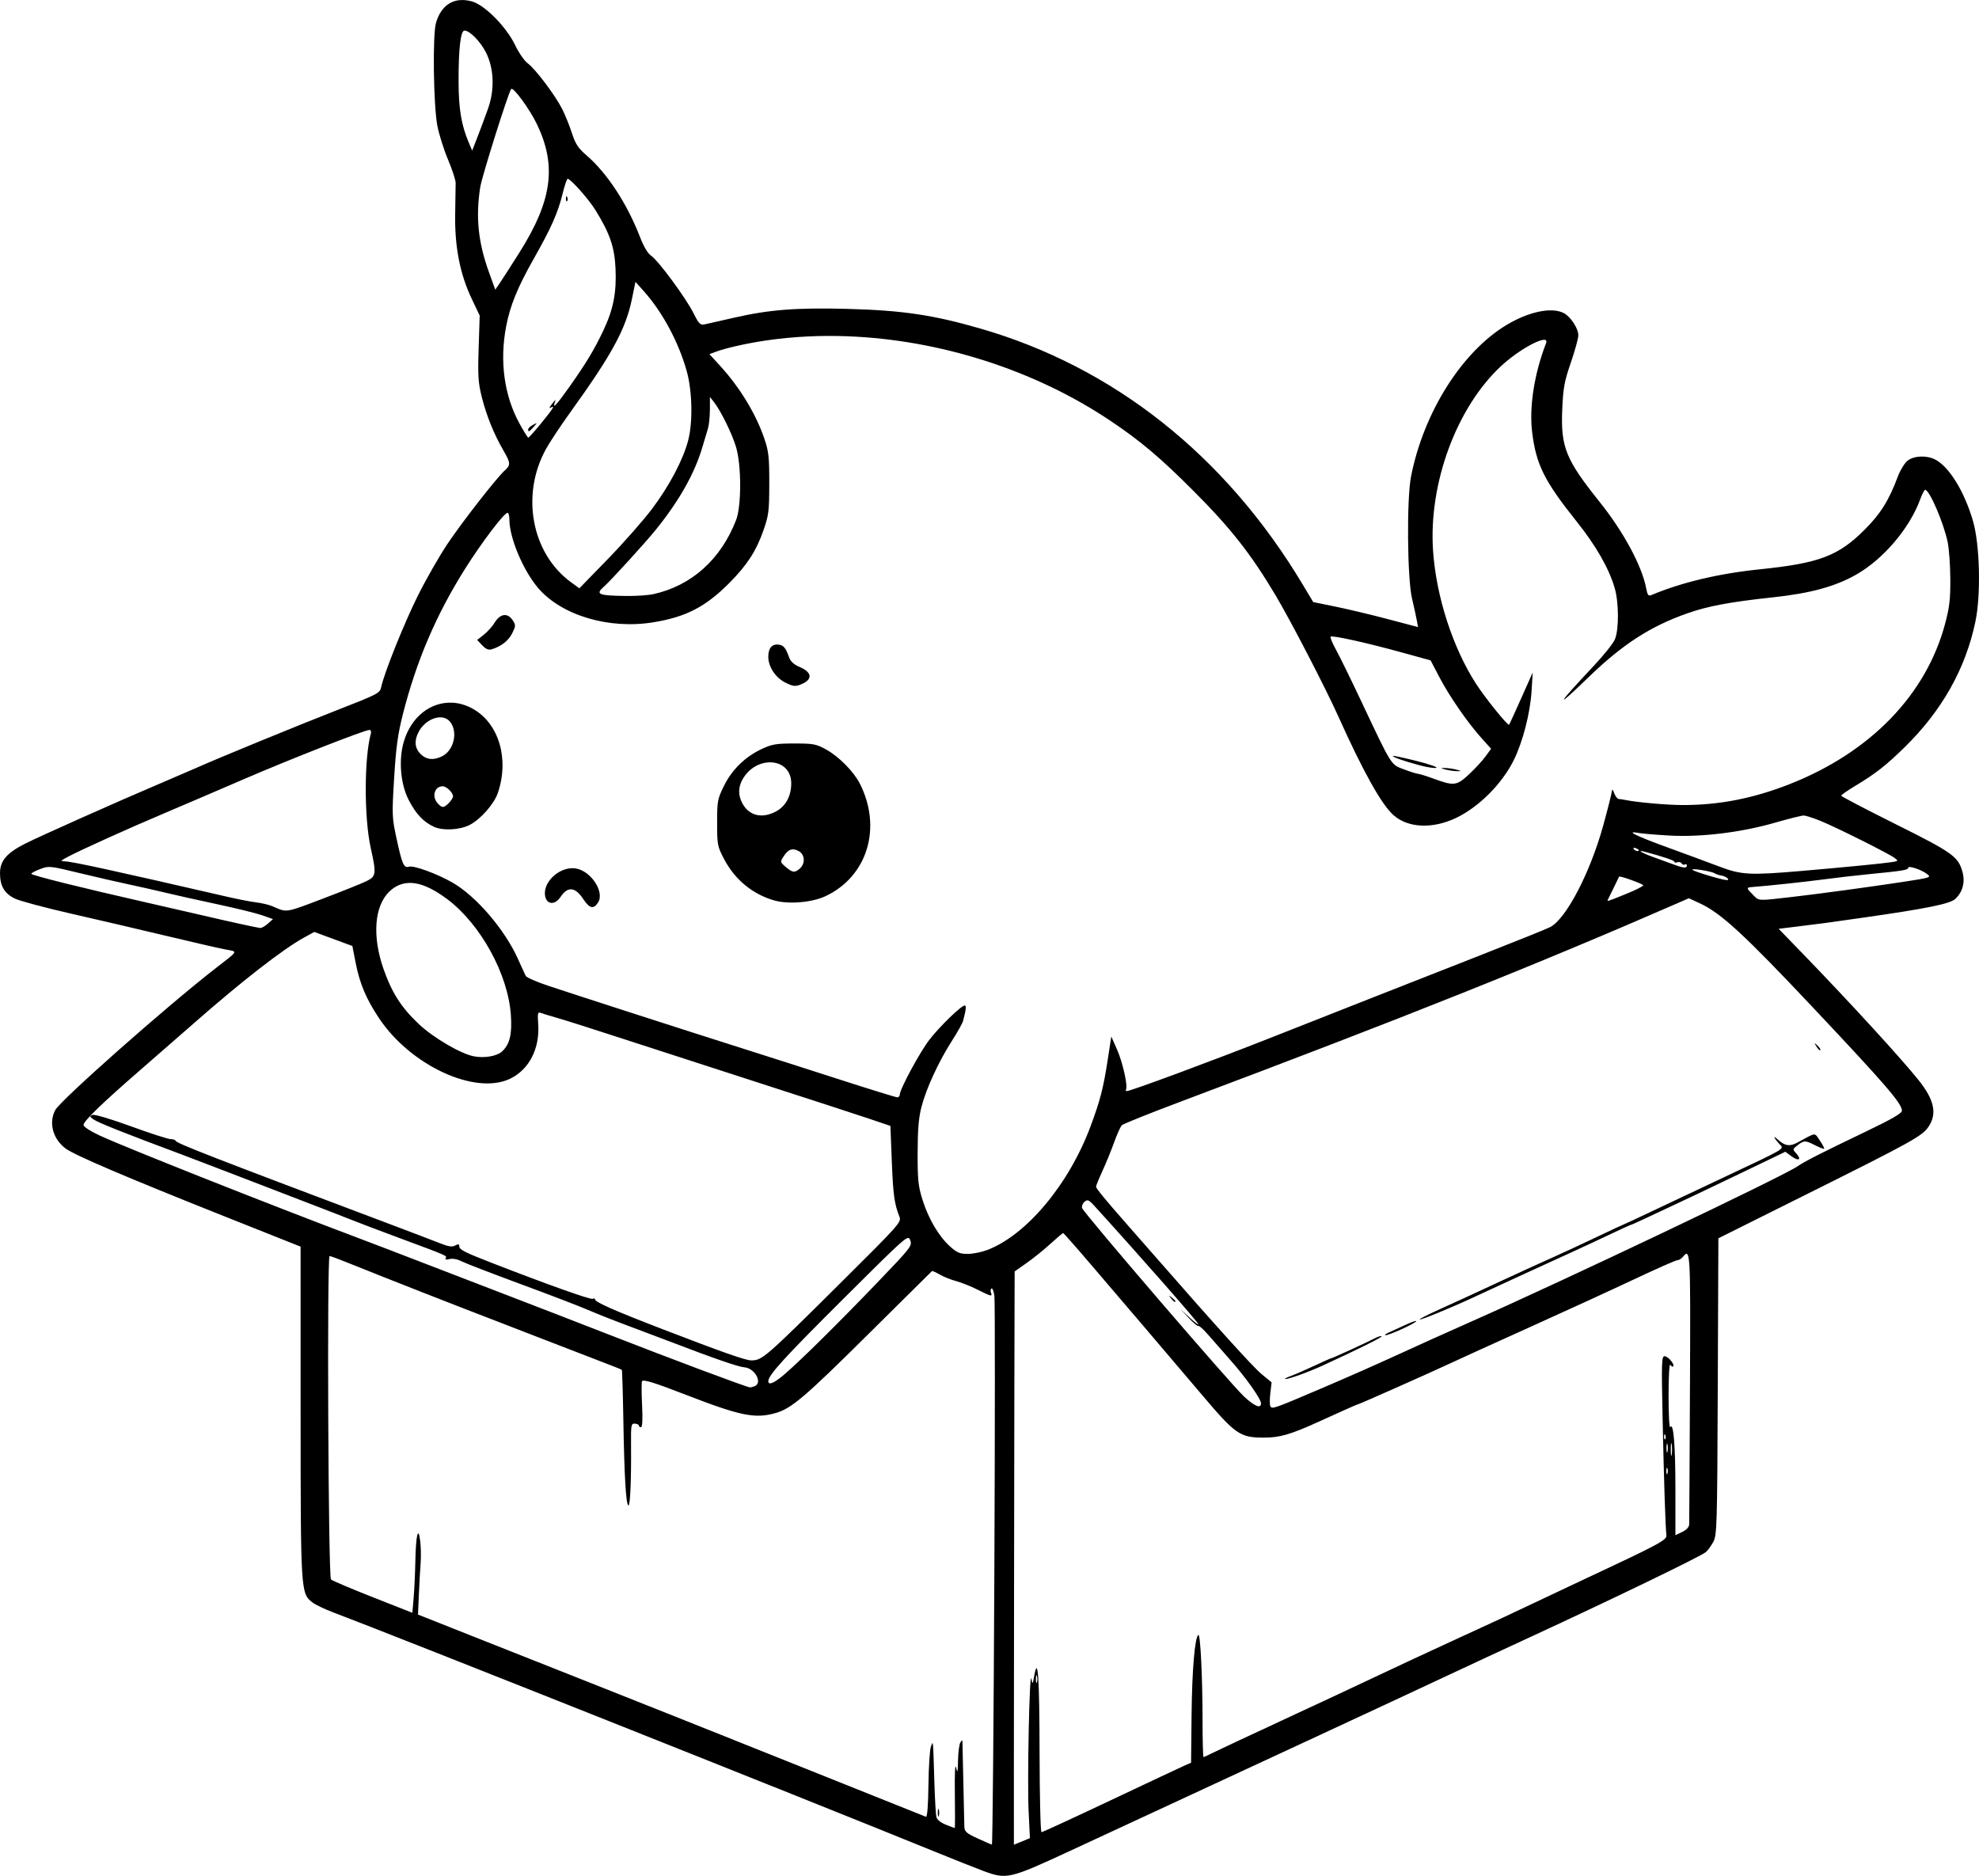 <?xml version="1.0" encoding="UTF-8" standalone="no"?>
<!-- Created with Inkscape (http://www.inkscape.org/) -->

<svg
   width="250.802mm"
   height="237.742mm"
   viewBox="0 0 250.802 237.742"
   version="1.1"
   id="svg1"
   xml:space="preserve"
   xmlns="http://www.w3.org/2000/svg"
   xmlns:svg="http://www.w3.org/2000/svg"><defs
     id="defs1" /><g
     id="layer1"
     transform="translate(-716.773,128.578)"><path
       id="path281"
       style="fill:#000000"
       d="m 775.017,-128.561 c -1.43,0.14 -2.487,1.142 -2.994,2.9 -0.438,1.517 -0.318,10.434 0.174,13.007 0.209,1.094 0.818,3.027 1.352,4.296 0.534,1.269 0.97,2.605 0.969,2.969 -10e-4,0.364 -0.029,2.15 -0.06,3.969 -0.071,4.102 0.614,7.605 2.098,10.716 l 1.009,2.117 -0.132,4.12 c -0.115,3.582 -0.06,4.403 0.418,6.294 0.586,2.317 1.542,4.664 2.743,6.729 0.885,1.522 0.905,1.805 0.178,2.461 -1.056,0.952 -5.458,6.592 -7.311,9.368 -1.02,1.528 -2.689,4.445 -3.707,6.482 -1.739,3.478 -4.304,9.868 -4.675,11.644 -0.159,0.76 -0.408,0.891 -5.517,2.883 -4.883,1.904 -15.205,6.138 -17.786,7.297 -0.582,0.261 -2.666,1.158 -4.63,1.993 -5.517,2.344 -15.182,6.654 -17.18,7.66 -2.341,1.179 -3.193,2.178 -3.193,3.747 0,1.629 0.57,2.591 1.911,3.228 0.622,0.295 3.811,1.148 7.085,1.894 3.274,0.746 8.632,1.997 11.906,2.78 3.274,0.782 6.659,1.563 7.523,1.734 1.787,0.354 1.934,0.049 -1.205,2.494 -6.294,4.904 -19.591,16.673 -20.228,17.904 -0.836,1.616 -0.297,3.626 1.298,4.842 1.091,0.832 7.693,3.652 20.215,8.636 l 9.588,3.816 0.003,20.92 c 0.004,22.802 0.016,23.009 1.476,24.158 0.367,0.289 1.526,0.849 2.574,1.244 7.771,2.932 60.629,23.957 76.254,30.33 2.474,1.009 5.272,2.121 6.218,2.471 h 5.1e-4 c 2.965,1.097 3.285,1.023 10.918,-2.508 7.613,-3.522 22.88,-10.604 29.828,-13.836 3.129,-1.455 8.07,-3.753 10.98,-5.105 2.91,-1.352 6.601,-3.075 8.202,-3.83 1.601,-0.755 5.827,-2.719 9.393,-4.366 10.542,-4.869 21.549,-10.196 22.25,-10.769 0.232,-0.19 0.649,-0.762 0.926,-1.271 0.48,-0.882 0.507,-1.824 0.58,-19.711 l 0.077,-18.785 11.327,-5.65 c 13.227,-6.598 14.51,-7.31 15.307,-8.492 1.1,-1.632 0.738,-3.381 -1.207,-5.834 -2.101,-2.651 -8.736,-9.901 -14.672,-16.032 l -3.114,-3.216 2.584,-0.318 c 3.12,-0.383 3.192,-0.393 8.009,-1.08 8.162,-1.164 11.126,-1.765 11.793,-2.391 0.929,-0.872 1.261,-2.107 0.915,-3.393 -0.53,-1.967 -1.227,-2.467 -8.506,-6.095 -3.776,-1.882 -6.868,-3.5 -6.87,-3.595 -0.002,-0.095 0.805,-0.658 1.795,-1.253 2.529,-1.519 3.879,-2.573 6.202,-4.845 4.766,-4.661 7.768,-9.986 9.015,-15.991 0.71,-3.419 0.558,-9.719 -0.305,-12.7 -1.086,-3.748 -3.015,-6.894 -4.791,-7.812 -1.085,-0.561 -2.693,-0.494 -3.506,0.145 -0.374,0.294 -0.924,1.188 -1.223,1.985 -1.143,3.055 -2.197,4.744 -4.224,6.768 -3.328,3.323 -5.757,4.241 -13.255,5.01 -5.218,0.535 -9.948,1.659 -13.796,3.279 -0.34,0.143 -0.47,-0.031 -0.618,-0.826 -0.527,-2.841 -2.867,-7.192 -5.912,-10.993 -4.29,-5.354 -4.94,-6.962 -4.736,-11.711 0.118,-2.744 0.266,-3.551 1.088,-5.939 0.523,-1.52 0.951,-3.08 0.951,-3.466 0,-0.877 -0.993,-2.385 -1.86,-2.824 -1.542,-0.78 -4.447,-0.169 -7.261,1.529 -5.649,3.408 -10.478,11.071 -12.077,19.167 -0.564,2.856 -0.486,12.9 0.12,15.478 0.257,1.091 0.533,2.355 0.614,2.808 l 0.147,0.823 -3.799,-1.004 c -2.089,-0.552 -5.078,-1.266 -6.641,-1.585 l -2.842,-0.581 -1.367,-2.281 c -9.778,-16.31 -23.934,-27.528 -40.895,-32.408 -5.918,-1.703 -9.787,-2.276 -16.617,-2.465 -6.569,-0.181 -10.052,0.087 -14.547,1.12 -1.601,0.368 -3.229,0.737 -3.619,0.82 -0.649,0.138 -0.776,0.018 -1.504,-1.423 -0.985,-1.952 -4.476,-6.679 -5.36,-7.258 -0.414,-0.271 -0.933,-1.146 -1.41,-2.376 -1.649,-4.255 -4.168,-8.1 -6.783,-10.352 -1.058,-0.911 -1.397,-1.429 -1.845,-2.815 -0.302,-0.934 -0.855,-2.304 -1.229,-3.044 -0.886,-1.752 -3.385,-5.069 -4.367,-5.794 -0.424,-0.313 -1.139,-1.345 -1.591,-2.294 -1.107,-2.326 -3.874,-5.124 -5.502,-5.562 -0.553,-0.149 -1.072,-0.199 -1.548,-0.152 z m 0.625,3.857 c 0.651,0 2.001,1.372 2.703,2.747 1.038,2.033 1.139,4.734 0.268,7.175 -0.363,1.019 -0.962,2.626 -1.33,3.572 l -0.67,1.72 -0.427,-1.004 c -0.945,-2.222 -1.288,-4.266 -1.297,-7.727 -0.01,-4.191 0.256,-6.482 0.753,-6.482 z m 5.905,7.414 c 0.233,-0.357 2.348,2.522 3.279,4.465 2.525,5.266 1.918,9.693 -2.234,16.267 -1.012,1.603 -2.113,3.315 -2.445,3.804 l -0.605,0.89 -0.803,-2.217 c -1.368,-3.782 -1.696,-6.974 -1.105,-10.779 0.206,-1.326 3.503,-11.802 3.912,-12.43 z m 7.166,11.371 c 0.374,0 2.657,2.572 3.522,3.969 1.812,2.926 2.419,4.682 2.542,7.354 0.143,3.101 -0.259,5.176 -1.52,7.859 -1.149,2.444 -2.179,4.155 -4.337,7.207 -1.568,2.218 -2.161,2.858 -1.853,2.001 0.184,-0.513 0.144,-0.486 -0.451,0.302 -0.243,0.321 -0.264,0.439 -0.057,0.315 0.617,-0.37 0.335,0.095 -1.181,1.951 -0.832,1.018 -1.576,1.849 -1.654,1.848 -0.078,-9.74e-4 -0.592,-0.827 -1.141,-1.836 -1.918,-3.523 -2.507,-7.866 -1.663,-12.274 0.504,-2.633 1.457,-4.963 3.525,-8.614 2.189,-3.866 3.041,-5.784 3.621,-8.164 0.258,-1.055 0.549,-1.918 0.648,-1.918 z m -0.163,2.217 c -0.028,0.028 -0.046,0.12 -0.053,0.274 -0.011,0.279 0.051,0.435 0.139,0.347 0.088,-0.088 0.097,-0.316 0.021,-0.507 -0.042,-0.106 -0.079,-0.143 -0.107,-0.115 z m 8.757,10.842 1.132,1.274 c 2.33,2.624 4.364,6.438 5.371,10.071 0.707,2.553 0.781,6.49 0.165,8.8 -0.658,2.469 -2.388,5.736 -4.574,8.638 -1.099,1.458 -3.62,4.319 -5.602,6.357 l -3.604,3.705 -1.058,-0.772 c -5.003,-3.648 -6.392,-11.089 -3.157,-16.909 0.497,-0.895 1.878,-2.978 3.069,-4.63 5.268,-7.31 7.022,-10.531 7.805,-14.334 z m 26.898,6.902 c 11.625,0.443 23.662,4.237 33.336,10.737 3.836,2.577 6.314,4.675 10.586,8.962 4.648,4.664 7.195,7.912 10.316,13.153 1.912,3.211 6.307,11.697 7.933,15.316 3.149,7.009 5.495,11.205 7.006,12.532 1.84,1.616 4.913,1.759 7.872,0.366 2.901,-1.365 5.874,-4.333 7.366,-7.356 1.133,-2.293 2.078,-5.957 2.248,-8.717 l 0.147,-2.381 -1.456,3.267 c -0.801,1.797 -1.495,3.306 -1.543,3.354 -0.156,0.156 -3.032,-3.409 -4.167,-5.166 -2.965,-4.591 -5.056,-11.046 -5.461,-16.853 -0.594,-8.541 2.966,-18.207 8.642,-23.462 2.496,-2.311 6.178,-4.178 5.676,-2.878 -1.493,3.864 -2.154,8.087 -1.764,11.274 0.502,4.1 1.536,6.182 5.602,11.276 2.489,3.118 4.104,5.932 4.854,8.457 0.538,1.813 0.557,5.276 0.035,6.524 -0.215,0.514 -1.435,2.044 -2.712,3.4 -4.734,5.026 -5.03,5.666 -0.666,1.439 4.328,-4.192 7.842,-6.469 12.532,-8.123 2.641,-0.931 5.41,-1.449 10.908,-2.041 4.709,-0.506 7.823,-1.354 10.474,-2.851 3.448,-1.947 6.775,-5.838 8.133,-9.512 0.256,-0.691 0.544,-1.257 0.642,-1.257 0.554,0 2.356,4.182 2.866,6.653 0.17,0.821 0.317,2.905 0.329,4.63 0.017,2.581 -0.101,3.591 -0.664,5.701 -2.396,8.978 -9.449,16.266 -19.638,20.292 -4.628,1.828 -8.953,2.679 -13.604,2.674 -1.989,-0.002 -5.771,-0.336 -7.283,-0.644 -0.291,-0.059 -0.668,-0.117 -0.838,-0.128 -0.17,-0.011 -0.428,-0.348 -0.575,-0.748 -0.168,-0.46 -0.273,-0.557 -0.286,-0.264 -0.011,0.255 -0.505,2.22 -1.096,4.366 -1.652,5.995 -4.71,11.852 -6.73,12.89 -0.437,0.224 -4.306,1.785 -8.599,3.47 -9.674,3.795 -17.874,7.022 -26.855,10.568 -7.324,2.892 -17.702,6.739 -18.18,6.739 -0.132,0 -0.186,-0.089 -0.12,-0.198 0.256,-0.423 -0.412,-3.422 -1.119,-5.028 l -0.743,-1.687 -0.448,2.916 c -0.553,3.604 -0.953,5.157 -2.171,8.437 -2.734,7.361 -8.117,13.81 -13.113,15.709 -0.707,0.269 -1.82,0.489 -2.473,0.489 -0.992,0 -1.361,-0.157 -2.245,-0.956 -1.418,-1.281 -2.729,-3.51 -3.483,-5.923 -0.537,-1.72 -0.618,-2.514 -0.61,-5.953 0.007,-2.962 0.132,-4.439 0.492,-5.821 0.605,-2.324 2.168,-5.714 3.833,-8.316 0.705,-1.101 1.346,-2.241 1.425,-2.532 0.383,-1.406 0.446,-1.984 0.219,-1.984 -0.434,0 -3.189,2.67 -4.475,4.338 -1.221,1.584 -3.754,6.276 -3.754,6.956 0,0.191 -0.141,0.348 -0.314,0.348 -0.172,0 -3.417,-1.002 -7.21,-2.226 -3.793,-1.224 -9.397,-3.018 -12.452,-3.985 -6.679,-2.114 -20.929,-6.711 -24.602,-7.936 -1.453,-0.485 -2.724,-1.042 -2.825,-1.239 -0.101,-0.196 -0.539,-1.152 -0.973,-2.124 -1.676,-3.747 -5.313,-7.99 -8.329,-9.716 -1.949,-1.115 -4.897,-2.194 -5.484,-2.007 -0.661,0.21 -0.883,-0.288 -1.592,-3.576 -0.575,-2.665 -0.587,-2.978 -0.301,-7.673 0.237,-3.89 0.464,-5.546 1.105,-8.07 1.719,-6.76 4.203,-12.577 7.858,-18.393 2.102,-3.346 4.976,-7.139 5.408,-7.139 0.129,0 0.235,0.391 0.235,0.87 0,2.304 1.743,6.446 3.649,8.673 2.963,3.461 8.956,5.247 14.564,4.34 4.197,-0.679 6.698,-1.983 9.756,-5.087 2.182,-2.214 3.319,-3.98 4.218,-6.548 0.678,-1.938 0.741,-2.44 0.747,-5.953 0.005,-3.354 -0.073,-4.069 -0.623,-5.689 -1.067,-3.141 -3.095,-6.482 -5.595,-9.217 l -1.365,-1.493 0.68,-0.258 c 1.302,-0.495 3.868,-1.083 6.359,-1.457 1.815,-0.272 3.663,-0.45 5.532,-0.536 1.636,-0.075 3.288,-0.08 4.949,-0.017 z m -17.461,7.687 0.517,0.661 c 0.872,1.114 2.296,4.015 2.793,5.689 0.693,2.335 0.695,7.474 0.003,9.26 -1.927,4.977 -5.649,8.313 -10.468,9.38 -0.655,0.145 -2.203,0.251 -3.44,0.235 -3.568,-0.047 -3.951,-0.206 -2.844,-1.18 0.894,-0.787 5.269,-5.585 6.605,-7.244 2.963,-3.677 4.898,-7.115 5.88,-10.451 0.257,-0.873 0.574,-1.933 0.705,-2.355 0.13,-0.422 0.24,-1.493 0.243,-2.381 z m -21.98,3.342 c -0.011,-0.032 -0.16,0.045 -0.456,0.201 -0.327,0.172 -0.595,0.428 -0.595,0.568 0,0.376 0.127,0.318 0.687,-0.313 0.251,-0.282 0.376,-0.424 0.364,-0.456 z m -4.126,24.309 c -0.4,0.047 -0.807,0.356 -1.155,0.919 -0.313,0.507 -0.945,1.215 -1.404,1.574 l -0.834,0.653 0.636,0.677 c 0.446,0.475 0.8,0.629 1.183,0.515 1.209,-0.359 2.159,-1.098 2.623,-2.04 0.454,-0.922 0.458,-1.039 0.06,-1.646 -0.317,-0.484 -0.71,-0.699 -1.11,-0.652 z m 104.763,2.732 c 0.198,-0.198 4.569,0.769 9.005,1.993 l 3.669,1.012 1.094,2.094 c 1.269,2.428 3.587,5.786 5.346,7.743 l 1.228,1.366 -0.722,0.988 c -0.397,0.543 -1.33,1.554 -2.073,2.245 -1.56,1.452 -1.916,1.499 -4.406,0.586 -0.946,-0.347 -1.864,-0.635 -2.04,-0.641 -0.176,-0.006 -0.983,-0.259 -1.793,-0.562 -1.695,-0.634 -1.5,-0.322 -5.457,-8.71 -1.27,-2.692 -2.689,-5.587 -3.153,-6.432 -0.464,-0.845 -0.777,-1.602 -0.698,-1.682 z m -69.914,1.016 c -0.863,-0.128 -1.348,0.423 -1.348,1.535 0,1.248 0.908,2.637 2.122,3.247 1.083,0.544 1.338,0.563 2.216,0.163 1.317,-0.6 1.162,-1.479 -0.374,-2.126 -0.707,-0.298 -1.139,-0.688 -1.317,-1.191 -0.434,-1.222 -0.685,-1.537 -1.3,-1.628 z m -41.425,7.351 c -2.683,-0.116 -5.189,1.759 -6.121,4.966 -0.669,2.301 -0.413,5.332 0.62,7.349 0.919,1.793 1.891,2.821 3.245,3.431 1.123,0.506 3.262,0.383 4.502,-0.258 1.366,-0.706 3.079,-2.65 3.552,-4.031 1.469,-4.289 0.16,-8.779 -3.107,-10.652 -0.882,-0.506 -1.796,-0.766 -2.69,-0.805 z m -1.208,1.878 c 0.345,0.052 0.655,0.203 0.892,0.466 1.102,1.217 0.606,3.645 -0.904,4.426 -1.088,0.563 -2.031,0.473 -2.768,-0.264 -0.739,-0.739 -0.827,-1.68 -0.258,-2.78 0.657,-1.271 2.004,-2.004 3.038,-1.848 z m -9.253,1.573 c 0.167,0 0.245,0.208 0.174,0.463 -0.856,3.064 -0.866,10.68 -0.02,14.486 0.736,3.31 0.696,3.613 -0.548,4.222 -0.582,0.285 -2.904,1.22 -5.159,2.076 -5.249,1.994 -4.825,1.925 -6.747,1.102 -0.437,-0.187 -1.355,-0.407 -2.041,-0.49 -0.686,-0.083 -2.294,-0.392 -3.572,-0.687 -14.801,-3.409 -19.807,-4.5 -20.709,-4.516 -0.593,-0.01 -0.55,-0.072 0.393,-0.573 1.667,-0.884 7.542,-3.538 12.171,-5.499 2.328,-0.986 6.912,-2.95 10.186,-4.365 5.835,-2.521 15.274,-6.22 15.872,-6.22 z m 53.845,1.72 c -2.312,0 -2.835,0.089 -4.147,0.704 -2.102,0.986 -3.763,2.611 -4.783,4.682 -0.812,1.65 -0.86,1.908 -0.86,4.663 0,2.775 0.042,2.995 0.859,4.559 1.382,2.645 3.629,4.502 6.399,5.288 1.776,0.504 4.735,0.262 6.432,-0.524 5.35,-2.48 7.253,-8.688 4.386,-14.308 -0.771,-1.511 -2.643,-3.404 -4.244,-4.291 -1.281,-0.71 -1.612,-0.773 -4.042,-0.773 z m 75.863,1.573 c -0.125,0.125 1.402,0.663 3.38,1.192 0.946,0.253 1.896,0.396 2.11,0.318 0.215,-0.078 -0.914,-0.469 -2.507,-0.869 -1.594,-0.4 -2.936,-0.688 -2.983,-0.641 z m -78.747,0.821 c 1.349,0.08 2.487,0.986 2.487,2.661 0,1.576 -0.673,2.85 -1.857,3.516 -1.802,1.013 -3.514,0.607 -4.362,-1.032 -0.495,-0.958 -0.503,-1.933 -0.023,-2.855 0.845,-1.625 2.406,-2.37 3.755,-2.29 z m 85.302,0.712 c -0.59,0 -0.576,0.022 0.132,0.202 0.437,0.111 1.091,0.202 1.455,0.202 0.59,0 0.576,-0.022 -0.132,-0.202 -0.437,-0.111 -1.091,-0.202 -1.455,-0.202 z m -126.988,2.319 c 0.488,0 1.311,0.802 1.311,1.277 0,0.17 -0.238,0.548 -0.529,0.839 -0.653,0.653 -0.858,0.66 -1.414,0.045 -0.782,-0.864 -0.403,-2.162 0.632,-2.162 z m 172.472,3.704 c 0.254,0 1.216,0.306 2.137,0.68 2.002,0.813 8.649,4.138 9.394,4.697 0.504,0.379 0.487,0.402 -0.397,0.535 -1.208,0.182 -5.928,0.643 -11.374,1.111 -6.585,0.565 -7.648,0.508 -10.451,-0.558 -1.31,-0.498 -4.227,-1.576 -6.482,-2.395 -4.059,-1.474 -5.502,-2.186 -3.776,-1.864 0.47,0.088 2.256,0.238 3.969,0.334 3.995,0.224 9.069,-0.396 13.381,-1.638 1.726,-0.497 3.345,-0.903 3.6,-0.903 z m -21.535,4.094 c 0.044,-0.018 0.13,-0.007 0.247,0.038 0.226,0.087 0.41,0.205 0.41,0.262 0,0.214 -0.504,0.094 -0.659,-0.158 -0.046,-0.075 -0.042,-0.124 0.002,-0.142 z m -106.369,0.209 c 0.169,0.029 0.35,0.097 0.549,0.204 0.784,0.42 0.867,1.558 0.16,2.198 -0.646,0.584 -0.939,0.554 -1.803,-0.189 -0.718,-0.617 -0.722,-0.638 -0.264,-1.337 0.451,-0.689 0.851,-0.962 1.358,-0.876 z m 107.27,0.196 c 0.061,-0.01 0.216,0.015 0.484,0.087 2.452,0.658 3.77,1.104 3.77,1.276 0,0.113 0.167,0.142 0.371,0.064 0.204,-0.078 0.45,-0.013 0.547,0.145 0.098,0.158 0.288,0.219 0.424,0.135 0.135,-0.084 0.246,-0.026 0.246,0.128 0,0.375 -0.45,0.337 -1.72,-0.144 -0.582,-0.221 -1.743,-0.643 -2.58,-0.938 -1.053,-0.372 -1.724,-0.722 -1.542,-0.752 z m 34.154,2.037 c 0.493,0.042 1.548,0.445 2.102,0.863 0.596,0.449 0.529,0.472 -3.062,1.019 -4.234,0.645 -10.545,1.501 -13.991,1.899 -4.471,0.516 -4.191,0.53 -4.971,-0.251 -0.87,-0.87 -0.879,-0.945 -0.122,-1.001 1.985,-0.148 6.817,-0.666 9.194,-0.985 1.528,-0.205 4.147,-0.506 5.821,-0.668 4.009,-0.387 4.763,-0.511 4.763,-0.783 0,-0.079 0.102,-0.105 0.267,-0.091 z m -235.514,0.004 c 0.635,0.064 1.601,0.294 3.472,0.748 2.11,0.512 4.924,1.159 6.253,1.439 1.329,0.28 3.413,0.751 4.63,1.046 1.218,0.295 4.178,0.955 6.579,1.467 2.401,0.511 4.976,1.145 5.723,1.408 l 1.357,0.479 -0.652,0.58 c -0.359,0.319 -0.791,0.567 -0.96,0.55 -0.405,-0.04 -4.223,-0.875 -7.055,-1.543 -1.237,-0.292 -4.63,-1.07 -7.541,-1.73 -8.21,-1.862 -14.42,-3.412 -14.42,-3.599 0,-0.094 0.506,-0.363 1.124,-0.599 0.548,-0.209 0.854,-0.311 1.489,-0.246 z m 66.389,0.168 c -1.795,-0.291 -3.915,1.401 -3.915,3.126 0,1.402 1.178,1.691 1.984,0.487 0.925,-1.381 1.853,-1.288 2.896,0.289 0.78,1.178 1.285,1.294 1.854,0.426 0.871,-1.329 -0.878,-4.012 -2.82,-4.327 z m 141.784,0.103 c 0.642,0.019 2.195,0.296 2.534,0.507 0.182,0.114 0.567,0.244 0.855,0.288 0.288,0.045 0.639,0.197 0.781,0.338 0.166,0.166 0.122,0.25 -0.127,0.236 -0.617,-0.034 -4.068,-1.068 -4.303,-1.29 -0.067,-0.063 0.046,-0.086 0.26,-0.08 z m -9.565,0.939 c 0.046,-0.16 3.065,0.922 3.064,1.098 -8.9e-4,0.115 -0.989,0.61 -2.197,1.1 -2.434,0.987 -2.41,0.98 -2.278,0.701 0.052,-0.109 0.387,-0.794 0.745,-1.521 0.358,-0.728 0.657,-1.348 0.666,-1.378 z m -153.536,0.805 c 1.411,-0.111 3.076,0.573 5.046,2.057 4.223,3.182 7.694,9.513 8.047,14.679 0.166,2.424 -0.139,3.691 -1.105,4.599 -0.648,0.609 -2.233,0.888 -3.581,0.63 -1.661,-0.318 -5.101,-2.329 -6.952,-4.063 -2.211,-2.072 -3.417,-3.941 -4.478,-6.938 -1.489,-4.208 -1.198,-8.076 0.746,-9.909 0.675,-0.637 1.43,-0.989 2.277,-1.055 z m 162.378,1.93 1.394,0.644 c 2.684,1.241 5.578,3.907 14.343,13.212 9.248,9.818 11.266,12.159 11.266,13.071 0,0.329 -1.304,1.08 -4.696,2.705 -5.517,2.643 -7.626,3.716 -8.533,4.342 -1.872,1.291 -29.378,14.38 -41.407,19.704 -3.056,1.352 -7.283,3.258 -9.393,4.233 -2.11,0.976 -6.277,2.817 -9.26,4.091 -6.31,2.695 -6.514,2.767 -6.743,2.397 -0.095,-0.154 -0.1,-0.903 -0.01,-1.664 l 0.162,-1.384 -1.276,-1.047 c -1.068,-0.876 -5.874,-6.195 -13.935,-15.422 -0.859,-0.983 -2.243,-2.561 -3.076,-3.507 -2.757,-3.131 -3.962,-4.596 -3.962,-4.819 0,-0.121 0.367,-1.021 0.815,-2 0.449,-0.979 1.116,-2.614 1.482,-3.632 0.366,-1.019 0.803,-1.989 0.97,-2.156 0.167,-0.167 3.519,-1.513 7.448,-2.989 28.33,-10.649 45.181,-17.381 63.161,-25.231 z m -174.206,4.269 2.415,0.891 2.415,0.891 0.43,2.184 c 0.514,2.609 1.32,4.513 2.943,6.955 4.004,6.023 12.216,9.814 16.631,7.678 2.407,-1.165 3.773,-3.836 3.549,-6.94 -0.097,-1.336 -0.053,-1.539 0.301,-1.402 0.228,0.088 1.188,0.38 2.134,0.649 0.946,0.269 4.637,1.441 8.202,2.604 3.565,1.164 11.483,3.729 17.595,5.7 6.112,1.972 12.303,3.987 13.758,4.479 l 2.646,0.894 0.176,4.475 c 0.167,4.258 0.328,5.421 0.969,7.034 0.272,0.684 0.023,0.963 -7.576,8.506 -9.493,9.424 -9.822,9.708 -11.213,9.702 -0.724,-0.003 -3.627,-1.024 -11.196,-3.939 -6.161,-2.372 -8.599,-3.448 -8.599,-3.796 0,-0.127 -0.123,-0.155 -0.273,-0.063 -0.241,0.149 -5.69,-1.79 -12.824,-4.564 -3.447,-1.34 -4.101,-1.675 -4.101,-2.095 0,-0.291 -0.117,-0.313 -0.515,-0.1 -0.39,0.209 -0.855,0.14 -1.918,-0.283 -0.772,-0.307 -4.023,-1.546 -7.224,-2.752 -21.566,-8.124 -26.155,-9.91 -26.282,-10.229 -0.049,-0.122 -0.344,-0.222 -0.657,-0.222 -0.313,0 -2.564,-0.728 -5.003,-1.617 -2.563,-0.935 -4.621,-1.545 -4.878,-1.446 -0.398,0.153 -0.386,0.212 0.106,0.557 0.62,0.434 3.759,1.684 11.314,4.503 0.873,0.326 3.433,1.304 5.689,2.174 2.256,0.87 6.482,2.496 9.393,3.614 2.91,1.118 5.887,2.272 6.615,2.566 0.728,0.294 3.347,1.286 5.821,2.205 6.105,2.267 6.007,2.224 5.815,2.535 -0.11,0.178 0.063,0.218 0.485,0.112 0.392,-0.098 0.995,0.011 1.501,0.273 0.465,0.241 3.85,1.546 7.522,2.902 3.672,1.355 7.501,2.824 8.509,3.264 1.008,0.44 3.321,1.355 5.14,2.033 1.819,0.678 4.2,1.576 5.292,1.995 5.41,2.079 8.661,3.205 9.386,3.251 1.345,0.085 2.382,1.992 1.308,2.404 -0.23,0.088 -0.498,0.151 -0.595,0.14 -0.512,-0.061 -10.02,-3.624 -18.301,-6.859 -3.42,-1.336 -9.016,-3.502 -12.435,-4.814 -3.42,-1.312 -8.361,-3.214 -10.98,-4.228 -2.619,-1.014 -6.132,-2.359 -7.805,-2.988 -10.907,-4.101 -29.605,-11.513 -32.874,-13.031 -1.191,-0.553 -2.051,-1.114 -2.051,-1.339 0,-0.475 2.432,-2.83 7.125,-6.899 1.954,-1.694 5.05,-4.397 6.879,-6.005 5.992,-5.268 11.245,-9.355 13.913,-10.827 z M 946.754,3.634 c -0.017,0.017 0.066,0.158 0.233,0.436 0.193,0.321 0.407,0.526 0.476,0.456 0.07,-0.07 -0.088,-0.332 -0.35,-0.583 -0.228,-0.218 -0.343,-0.326 -0.36,-0.31 z m -0.123,11.579 c -0.318,0.028 -0.849,0.35 -2.052,1.006 -0.983,0.536 -1.601,0.446 -2.489,-0.363 -0.732,-0.667 -0.509,-0.184 0.319,0.692 0.468,0.495 0.461,0.5 -6.694,3.862 -3.347,1.573 -7.677,3.617 -9.623,4.543 -1.945,0.926 -3.573,1.684 -3.616,1.684 -0.043,0 -1.607,0.729 -3.474,1.621 -1.867,0.891 -4.407,2.069 -5.644,2.616 -1.237,0.548 -4.035,1.826 -6.218,2.84 -4.534,2.107 -5.552,2.575 -8.401,3.865 -1.128,0.511 -2.051,0.991 -2.051,1.066 0,0.16 4.079,-1.517 6.904,-2.838 2.223,-1.039 8.461,-3.906 12.013,-5.521 1.31,-0.595 3.598,-1.66 5.084,-2.366 1.486,-0.706 2.754,-1.284 2.817,-1.284 0.102,0 1.293,-0.553 8.106,-3.763 0.946,-0.446 3.903,-1.861 6.571,-3.146 l 4.85,-2.335 0.768,0.568 c 0.913,0.675 1.336,0.446 0.626,-0.338 -0.491,-0.542 -0.489,-0.559 0.156,-1.054 0.823,-0.633 0.975,-0.632 2.234,0.01 0.567,0.289 1.074,0.481 1.128,0.428 0.053,-0.053 -0.19,-0.519 -0.54,-1.036 -0.353,-0.52 -0.458,-0.786 -0.777,-0.759 z m -92.149,8.355 c 0.24,-0.075 0.468,0.117 1.019,0.722 5.848,6.436 13.143,14.74 13.143,14.961 0,0.107 -0.506,-0.276 -1.124,-0.852 l -1.124,-1.046 1.036,1.114 c 0.569,0.612 1.116,1.063 1.215,1.002 0.099,-0.061 0.663,0.449 1.252,1.135 0.589,0.686 1.865,2.14 2.833,3.231 1.951,2.197 3.85,4.888 3.85,5.454 0,0.699 -0.823,0.361 -2.164,-0.89 -1.728,-1.612 -20.364,-23.305 -20.514,-23.88 -0.062,-0.238 0.083,-0.595 0.322,-0.794 0.095,-0.079 0.176,-0.134 0.256,-0.159 z m -2.978,4.128 c 0.064,0 1.655,1.802 3.535,4.005 1.88,2.203 4.966,5.816 6.858,8.029 1.892,2.213 5.107,5.995 7.144,8.404 4.319,5.108 4.87,5.49 7.913,5.49 2.004,0 3.341,-0.387 6.903,-1.998 0.873,-0.395 2.34,-1.059 3.26,-1.476 0.92,-0.417 1.72,-0.759 1.778,-0.759 0.142,0 9.269,-4.054 11.763,-5.225 1.091,-0.512 5.616,-2.569 10.054,-4.57 4.438,-2.001 10.371,-4.724 13.184,-6.05 2.813,-1.326 5.269,-2.411 5.458,-2.411 0.189,0 0.492,-0.179 0.673,-0.397 0.981,-1.182 0.995,-0.927 0.918,16.47 -0.041,9.277 -0.086,17.113 -0.099,17.413 -0.015,0.343 -0.346,0.699 -0.885,0.957 l -0.86,0.41 v -5.719 c 0,-5.714 -0.241,-8.648 -0.655,-7.978 -0.117,0.189 -0.213,-1.592 -0.213,-3.959 -2.3e-4,-2.425 0.097,-4.148 0.222,-3.945 0.122,0.197 0.285,0.295 0.362,0.218 0.24,-0.24 -0.648,-1.299 -1.089,-1.299 -0.375,0 -0.402,0.78 -0.257,7.607 0.177,8.353 0.366,14.161 0.492,15.079 0.083,0.604 -0.884,1.122 -10.37,5.559 -0.946,0.442 -3.149,1.483 -4.895,2.313 -4.289,2.038 -6.291,2.971 -12.039,5.606 -2.692,1.235 -6.859,3.176 -9.26,4.314 -2.401,1.138 -7.878,3.698 -12.171,5.688 -4.293,1.99 -8.255,3.847 -8.805,4.126 -0.55,0.279 -1.056,0.507 -1.124,0.507 -0.068,0 -0.125,-2.065 -0.125,-4.589 0,-5.483 -0.272,-11.048 -0.532,-10.888 -0.446,0.276 -0.798,4.411 -0.858,10.083 l -0.065,6.116 -0.794,0.346 c -0.437,0.191 -4.651,2.171 -9.366,4.402 -4.715,2.23 -8.674,4.055 -8.797,4.055 -0.124,0 -0.233,-4.495 -0.243,-9.988 -0.018,-9.726 -0.205,-12.469 -0.671,-9.856 -0.202,1.135 -0.219,1.153 -0.369,0.397 -0.24,-1.213 -0.533,12.922 -0.348,16.792 l 0.163,3.408 -0.998,0.417 c -0.549,0.229 -1.013,0.417 -1.031,0.417 -0.026,-4e-5 0.054,-63.593 0.09,-70.922 l 0.008,-1.734 1.538,-1.084 c 0.846,-0.596 2.202,-1.692 3.014,-2.433 0.812,-0.742 1.527,-1.349 1.591,-1.349 z m -19.673,0.626 c 0.171,-0.029 0.226,0.105 0.296,0.286 0.268,0.704 0.113,0.903 -4.205,5.4 -4.923,5.126 -9.432,9.587 -11.627,11.502 -1.359,1.185 -2.154,1.542 -2.154,0.967 0,-0.771 2.004,-2.971 9.49,-10.422 6.126,-6.096 7.687,-7.646 8.201,-7.733 z m -73.29,2.285 c 0.131,3.08e-4 1.53,0.528 3.112,1.173 3.104,1.266 13.922,5.51 18.223,7.149 1.455,0.555 4.253,1.638 6.218,2.407 1.964,0.769 4.882,1.895 6.482,2.502 1.601,0.607 2.951,1.143 3,1.192 0.049,0.048 0.137,2.925 0.196,6.393 0.122,7.136 0.326,10.609 0.634,10.799 0.23,0.142 0.377,-3.147 0.34,-7.585 -0.022,-2.629 0.011,-2.823 0.483,-2.788 0.279,0.021 0.507,0.132 0.507,0.246 0,0.115 0.122,0.208 0.271,0.208 0.176,0 0.224,-0.981 0.136,-2.809 -0.075,-1.545 -0.079,-2.902 -0.007,-3.017 0.163,-0.264 1.556,0.167 5.553,1.717 6.934,2.688 8.782,3.062 11.393,2.309 2.002,-0.577 3.674,-2.001 11.701,-9.963 4.407,-4.371 8.053,-7.983 8.102,-8.025 0.05,-0.042 0.493,0.157 0.984,0.442 0.491,0.285 1.426,0.659 2.077,0.83 0.651,0.172 1.868,0.658 2.705,1.08 1.738,0.877 1.914,0.916 1.708,0.379 -0.082,-0.214 -0.05,-0.449 0.07,-0.523 0.12,-0.074 0.285,0.357 0.366,0.958 0.081,0.601 0.077,16.494 -0.008,35.316 -0.085,18.823 -0.225,34.214 -0.311,34.204 -0.086,-0.011 -0.901,-0.362 -1.81,-0.781 -1.433,-0.66 -1.657,-0.861 -1.681,-1.502 -0.022,-0.599 -0.214,-9.169 -0.239,-10.661 -0.006,-0.353 -0.035,-0.353 -0.263,0 -0.141,0.218 -0.274,1.23 -0.296,2.249 -0.033,1.572 -0.07,1.712 -0.25,0.926 -0.129,-0.562 -0.189,0.764 -0.154,3.373 0.032,2.365 0.026,4.299 -0.012,4.299 -0.039,0 -0.551,-0.192 -1.137,-0.427 -0.67,-0.268 -1.115,-0.637 -1.196,-0.992 -0.071,-0.311 -0.18,-2.173 -0.242,-4.137 -0.189,-5.988 -0.146,-5.524 -0.446,-4.77 -0.143,0.359 -0.284,2.532 -0.314,4.829 -0.034,2.657 -0.149,4.138 -0.318,4.071 -0.146,-0.058 -7.706,-3.083 -16.801,-6.724 -9.095,-3.64 -20.346,-8.125 -25.003,-9.965 -4.657,-1.84 -11.64,-4.604 -15.518,-6.143 l -7.052,-2.797 0.112,-2.546 c 0.061,-1.4 0.161,-3.184 0.222,-3.965 0.061,-0.78 0.039,-2.026 -0.049,-2.767 -0.244,-2.058 -0.555,-0.815 -0.618,2.467 -0.029,1.528 -0.127,3.635 -0.217,4.682 l -0.164,1.904 -5.02,-1.977 c -2.761,-1.087 -5.142,-2.099 -5.292,-2.248 -0.346,-0.346 -0.522,-40.991 -0.177,-40.991 z m 106.399,5.027 c -0.014,0.014 0.066,0.121 0.231,0.331 0.346,0.441 0.563,0.581 0.563,0.363 0,-0.055 -0.208,-0.263 -0.463,-0.463 -0.21,-0.165 -0.317,-0.245 -0.331,-0.231 z m 31.31,3.245 c 0.083,-0.134 -0.528,0.07 -1.358,0.454 -0.83,0.384 -1.807,0.832 -2.17,0.995 -0.363,0.163 -0.523,0.305 -0.355,0.315 0.422,0.025 3.697,-1.463 3.883,-1.764 z m -4.384,1.897 c -0.072,-0.072 -0.475,0.052 -0.895,0.275 -0.913,0.485 -5.36,2.521 -5.508,2.521 -0.057,0 -1.006,0.422 -2.108,0.938 -1.102,0.516 -2.453,1.103 -3,1.304 -0.548,0.201 -0.866,0.374 -0.706,0.384 0.426,0.027 2.92,-0.87 4.738,-1.705 4.621,-2.122 7.596,-3.601 7.479,-3.718 z m 35.854,12.421 c 0.028,-0.028 0.065,0.009 0.107,0.115 0.076,0.191 0.067,0.419 -0.021,0.507 -0.088,0.088 -0.151,-0.068 -0.139,-0.347 0.006,-0.154 0.025,-0.247 0.053,-0.274 z m 0.83,1.164 h 5.2e-4 c 0.021,-0.107 0.049,-0.073 0.079,0.128 0.06,0.402 0.059,0.997 -0.004,1.323 -0.063,0.325 -0.113,-0.004 -0.111,-0.731 9.9e-4,-0.364 0.014,-0.613 0.035,-0.72 z m -0.543,0.069 c 0.022,-0.084 0.052,-0.072 0.085,0.055 0.067,0.255 0.067,0.671 0,0.926 -0.067,0.255 -0.121,0.046 -0.121,-0.463 0,-0.255 0.014,-0.434 0.036,-0.518 z m -0.016,3.059 c 0.024,-0.06 0.057,-0.052 0.094,0.039 0.073,0.182 0.073,0.48 0,0.661 -0.073,0.182 -0.133,0.033 -0.133,-0.331 0,-0.182 0.015,-0.31 0.039,-0.37 z m -79.891,26.273 c 0.024,-0.059 0.055,-0.031 0.089,0.098 h 5.2e-4 c 0.067,0.257 0.062,0.615 -0.01,0.794 -0.072,0.179 -0.127,-0.032 -0.122,-0.468 0.003,-0.218 0.019,-0.364 0.043,-0.423 z m -12.435,16.933 c -0.024,0.059 -0.04,0.205 -0.043,0.423 -0.005,0.437 0.05,0.647 0.122,0.468 0.073,-0.179 0.076,-0.536 0.01,-0.794 -0.034,-0.129 -0.065,-0.157 -0.089,-0.098 z" /></g></svg>
